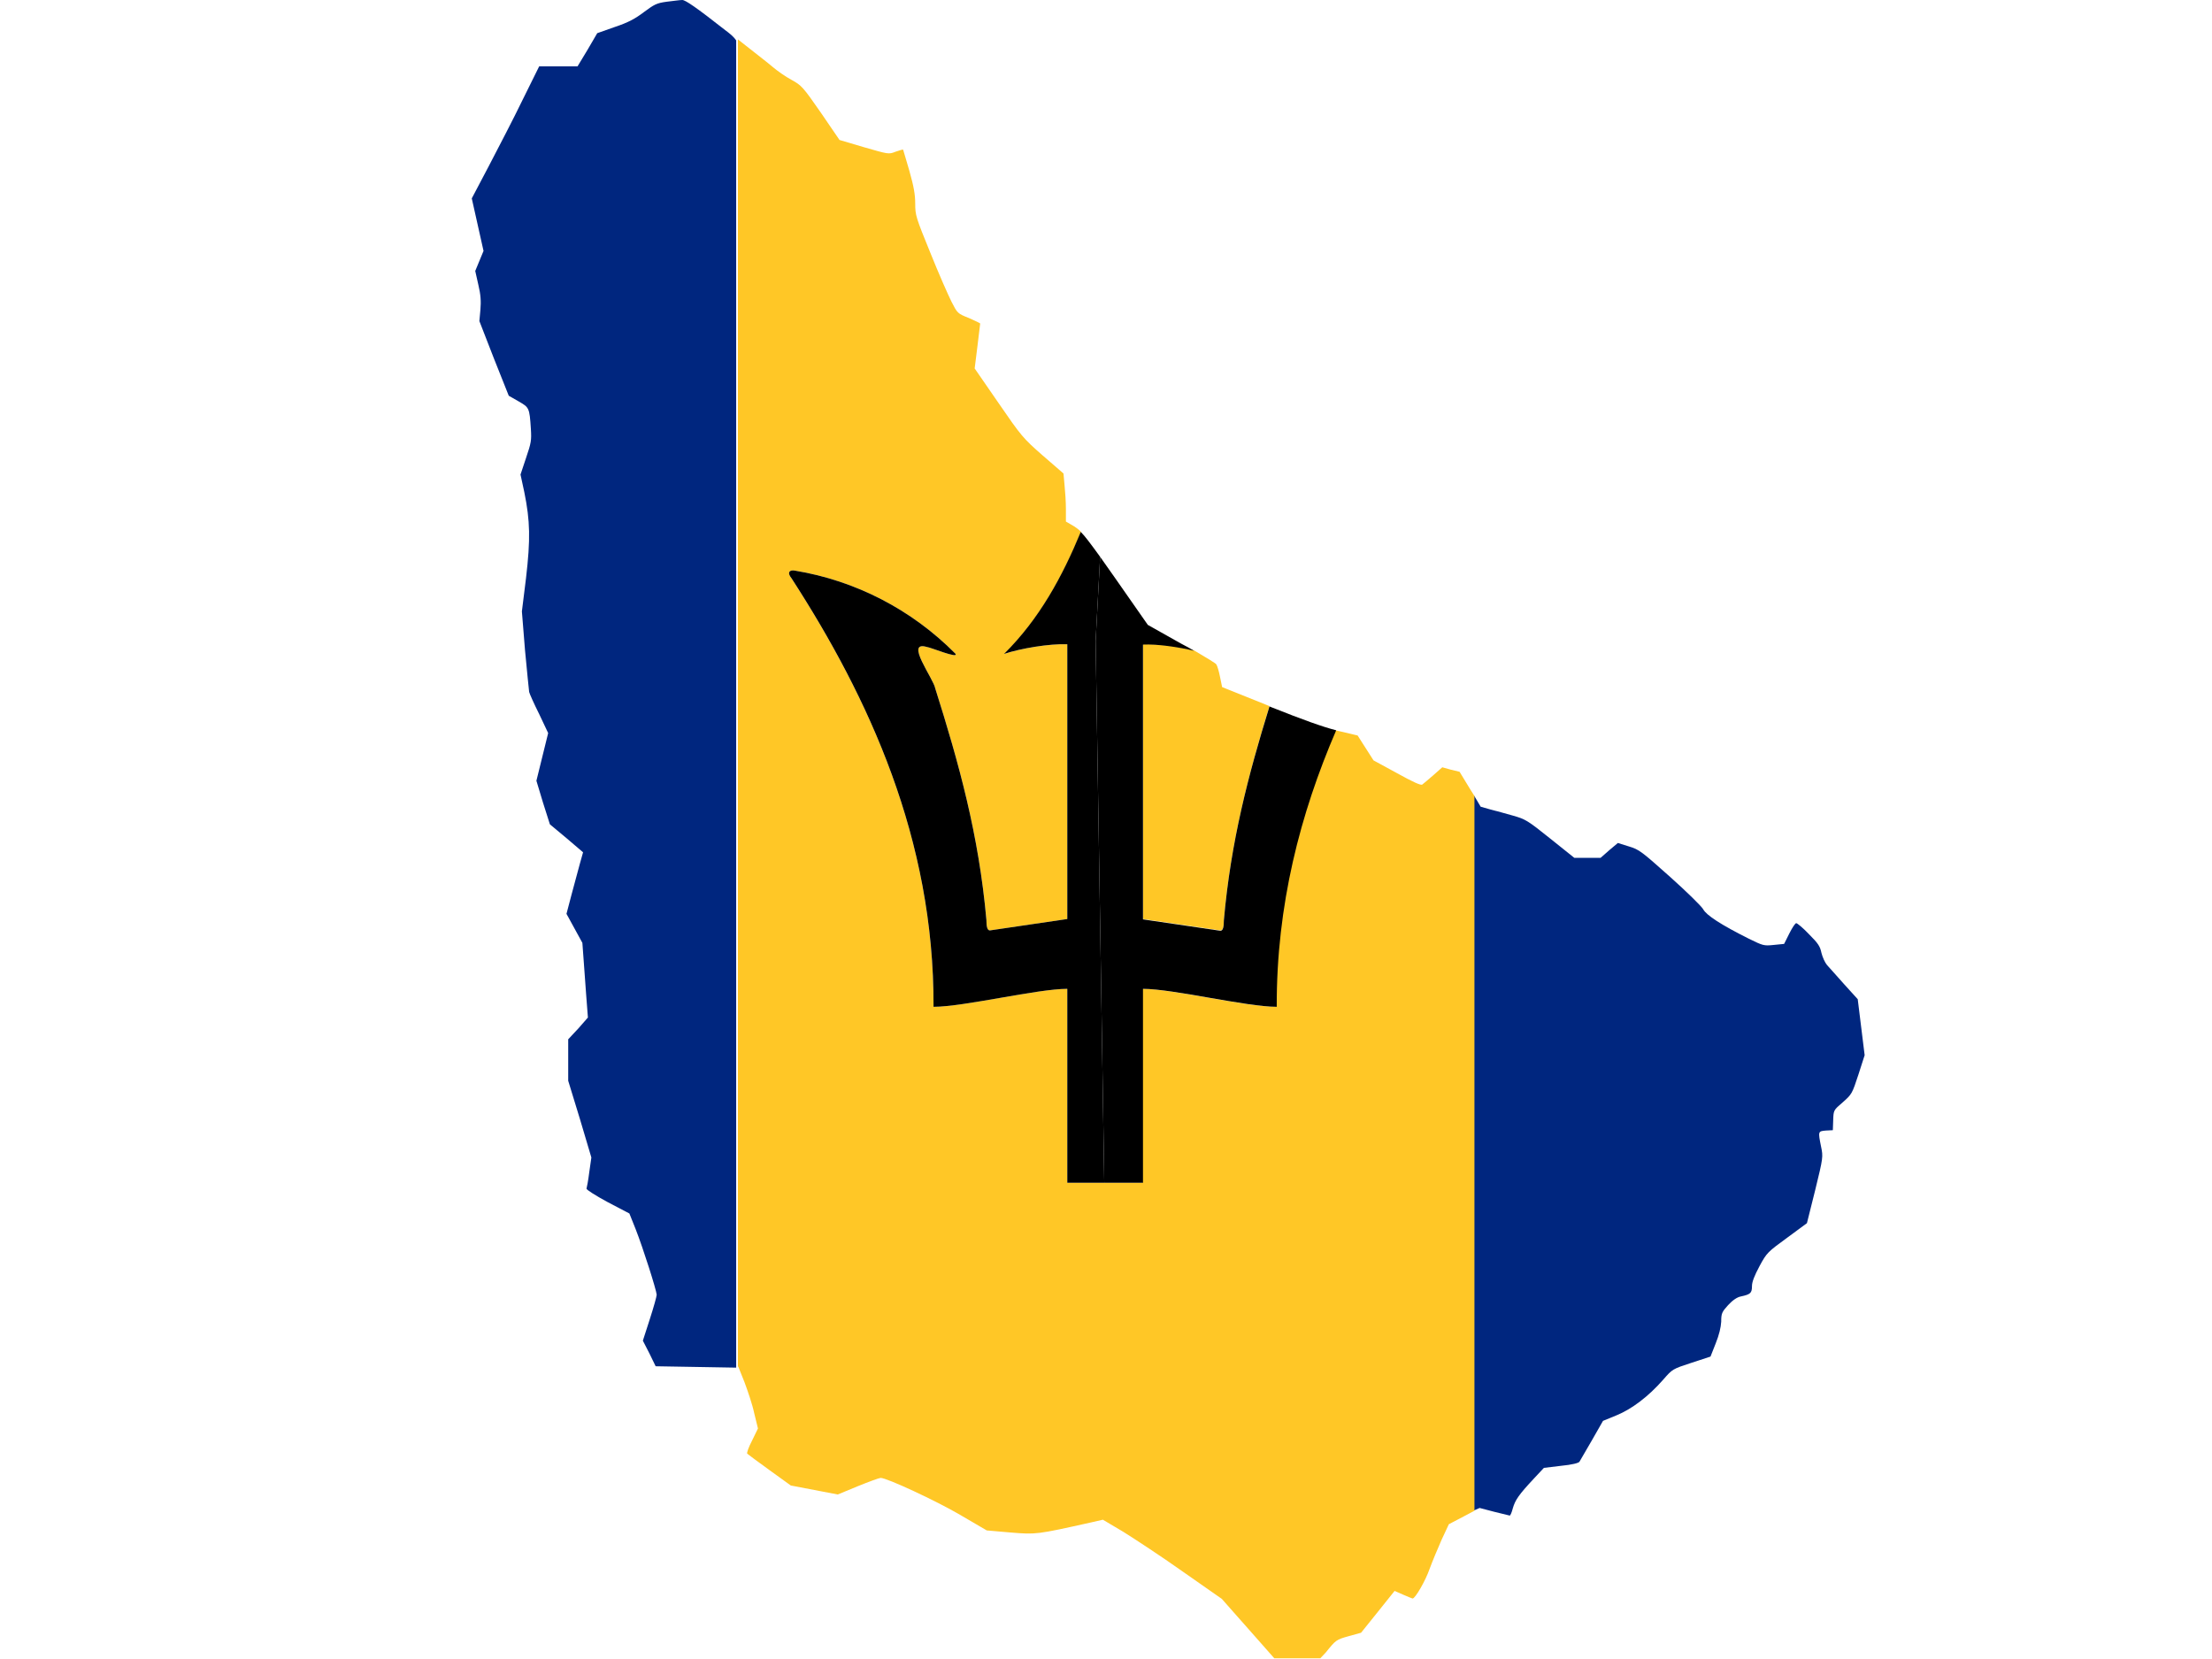 <?xml version="1.0" encoding="utf-8"?>
<!-- Generator: Adobe Illustrator 17.1.0, SVG Export Plug-In . SVG Version: 6.00 Build 0)  -->
<!DOCTYPE svg PUBLIC "-//W3C//DTD SVG 1.1//EN" "http://www.w3.org/Graphics/SVG/1.1/DTD/svg11.dtd">
<svg version="1.1" id="flag-icon-css-bb" xmlns="http://www.w3.org/2000/svg" xmlns:xlink="http://www.w3.org/1999/xlink" x="0px"
	 y="0px" viewBox="0 0 640 480" enable-background="new 0 0 640 480" xml:space="preserve">
<g>
	<polygon fill="none" points="368.6,480 370.1,481.8 375.4,481.8 380.6,481.8 382,480 	"/>
	<path fill="#00267F" d="M428.1,436.3l4.2,1.1c2.4,0.6,4.4,1.1,4.5,1.1c0.2,0,0.6-0.9,0.9-2.1c0.7-2.4,1.7-3.9,6.1-8.6l2.9-3.1
		l5-0.6c3.1-0.3,5.1-0.8,5.3-1.2c0.2-0.3,1.8-3.1,3.6-6.2l3.2-5.6l3.9-1.6c4.4-1.8,9.2-5.4,13.5-10.3c2.7-3.1,2.7-3.1,8.2-4.9
		l5.5-1.8l1.5-3.8c1-2.5,1.5-4.6,1.6-6.3c0-2.4,0.2-2.8,2-4.8c1.3-1.4,2.6-2.3,3.7-2.5c2.8-0.6,3.2-1,3.2-3c0-1.2,0.7-3,2.2-5.8
		c2.1-3.9,2.4-4.1,8-8.2l5.7-4.2l2.4-9.6c2.3-9.4,2.3-9.6,1.7-12.5c-0.9-4.5-0.9-4.5,1.4-4.7l2-0.1l0.1-2.9c0.1-2.9,0.1-2.9,2.8-5.2
		c2.6-2.3,2.7-2.5,4.5-8l1.8-5.6l-1-8.1l-1-8.1l-3.9-4.3c-2.1-2.4-4.4-4.9-5-5.6c-0.6-0.7-1.3-2.3-1.6-3.5c-0.4-1.9-0.9-2.7-3.6-5.4
		c-1.7-1.8-3.4-3.2-3.7-3.2c-0.3,0-1.2,1.4-2,3l-1.5,3l-3,0.3c-2.9,0.3-3.1,0.2-7.2-1.8c-8-4-12.3-6.8-13.2-8.5
		c-0.5-0.9-4.8-5.1-9.6-9.4c-8.2-7.3-8.9-7.9-11.9-8.8l-3.2-1l-2.5,2.1l-2.5,2.2h-3.8h-3.8l-7-5.6c-6.6-5.3-7.2-5.6-10.7-6.6
		c-2.1-0.6-5-1.4-6.6-1.8l-2.8-0.8l-1.9-3.2v206.8L428.1,436.3z"/>
	<path fill="#00267F" d="M209.8,8.7C201.4,2.1,198.3,0,197.4,0c-0.7,0-2.7,0.3-4.5,0.5c-3,0.4-3.6,0.8-6.6,3c-2.5,1.9-4.5,3-8.4,4.3
		l-5.1,1.8l-2.8,4.8l-2.9,4.8h-5.6H156l-4.8,9.7c-2.6,5.4-7.1,14-9.8,19.2l-4.9,9.3l1.7,7.6l1.7,7.6l-1.2,2.9l-1.2,2.9l0.9,4
		c0.7,2.9,0.8,4.8,0.6,7.2l-0.3,3.3l4.2,10.8l4.3,10.8l2.8,1.6c3.1,1.8,3.2,1.8,3.6,8c0.2,3.3,0.1,4-1.4,8.4l-1.6,4.8l1.1,5.1
		c1.7,8.4,1.8,13.6,0.5,24.8l-1.2,9.7l0.9,11.2c0.6,6.1,1.1,11.6,1.2,12.1c0.1,0.5,1.4,3.4,2.9,6.4l2.6,5.5l-1.7,6.9l-1.7,6.9
		l1.9,6.3l2,6.3l4.8,4l4.8,4.1l-0.9,3.2c-0.5,1.7-1.5,5.7-2.4,8.9l-1.5,5.7l2.3,4.2l2.3,4.2l0.6,8.2c0.3,4.5,0.7,9.4,0.8,10.8
		l0.2,2.6l-2.8,3.2l-2.9,3.1v6v6l3.4,11.1l3.3,11.1l-0.6,4.2c-0.3,2.4-0.7,4.5-0.8,4.8c-0.1,0.3,2.6,2,6.1,3.9l6.3,3.3l1.8,4.5
		c2.2,5.6,6,17.6,6.1,19c0,0.5-0.9,3.7-2,7.1l-2,6.2l1.9,3.7l1.8,3.7l11.7,0.2l11.6,0.2v-384C212.2,10.5,211,9.6,209.8,8.7z"/>
	<path fill="#FFC726" d="M383.6,478.1c2.9-3.6,3-3.7,6.6-4.7l3.6-1l4.9-6.1l4.8-6l2.5,1.1c1.4,0.6,2.6,1.1,2.7,1.1
		c0.8,0,3.8-5.3,4.9-8.5c0.8-2.2,2.4-6,3.5-8.5l2.1-4.5l4.4-2.3l3-1.6V230.3l-1.2-1.9l-3.1-5.1l-2.5-0.6l-2.5-0.7l-2.6,2.3
		c-1.4,1.2-2.8,2.4-3.2,2.7c-0.4,0.3-2.8-0.8-7.3-3.3l-6.8-3.7l-2.3-3.6l-2.3-3.6l-5.5-1.3c-0.3-0.1-0.6-0.1-0.9-0.2
		c-10.4,24.1-17.3,50.6-17.2,80c-8.8,0-30-5.2-38.7-5.2v56.1H320h-0.5h-10.7v-56.1c-8.7,0-29.9,5.2-38.7,5.2
		c0.2-48.5-18.7-89.4-41.1-124c-1.4-1.7-0.5-2.5,1-2.2c17.6,2.9,33.8,11.3,46.4,24c1.3,1.7-7.4-1.9-8.2-1.9c-6.6-2,1.9,9.1,2.4,12
		c6.8,21.5,12.6,42.3,14.8,67c0,1.7,0.2,3,1,3l22.4-3.3v-79.5c-5.2-0.2-13.5,1.2-18.2,2.8c10.3-10.2,16.8-22.5,22.2-35.3
		c-0.8-0.8-1.4-1.2-2-1.6l-2.4-1.4l0-3.6c0-2-0.2-5.1-0.4-7l-0.3-3.3l-6-5.2c-5.7-5-6.2-5.6-12.8-15.2l-6.9-10l0.8-6.4
		c0.4-3.5,0.8-6.5,0.8-6.6s-1.5-0.8-3.3-1.6c-3.3-1.3-3.3-1.4-5-4.7c-0.9-1.8-3.7-8.1-6.1-14.1c-4.2-10.3-4.4-10.9-4.4-14.3
		c0-2.6-0.4-4.9-1.7-9.5c-0.9-3.2-1.8-6-1.8-6.1c-0.1-0.1-1,0.2-2.2,0.6c-2,0.8-2.1,0.7-9.1-1.3l-7.1-2.1l-5.4-7.9
		c-5.2-7.5-5.6-7.9-8.5-9.5c-1.7-0.9-4.1-2.6-5.4-3.7c-1-0.9-5.3-4.2-10.1-8v384l0.1,0l1.8,4.5c0.9,2.4,2.3,6.5,2.8,8.9l1.1,4.5
		l-1.7,3.5c-1,1.9-1.6,3.6-1.4,3.8c0.2,0.2,3.2,2.4,6.5,4.8l6.1,4.4l6.8,1.3l6.8,1.3l5.8-2.4c3.2-1.3,6.2-2.4,6.6-2.4
		c1.8,0,16,6.6,23,10.7l7.7,4.5l6.9,0.6c7.4,0.6,7.5,0.6,23.2-2.9l3.5-0.8l5.9,3.5c3.2,2,11,7.1,17.2,11.5l11.3,7.9l8.4,9.5l6.8,7.7
		H382L383.6,478.1z"/>
	<path fill="#FFC726" d="M330.7,186.4v79.5l22.4,3.3c0.8,0,1-1.3,1-3c2-22.7,7.1-42.1,13.2-61.9l-13.7-5.5l-0.6-2.9
		c-0.3-1.6-0.8-3.3-1.1-3.7c-0.2-0.3-2.8-1.9-6.4-4C340.9,187.1,334.8,186.2,330.7,186.4z"/>
	<path d="M308.8,186.4v79.5l-22.4,3.3c-0.8,0-1-1.3-1-3c-2.2-24.7-8-45.5-14.8-67c-0.5-2.9-9-14-2.4-12c0.8,0,9.5,3.6,8.2,1.9
		c-12.6-12.7-28.8-21.1-46.4-24c-1.5-0.3-2.4,0.5-1,2.2c22.4,34.6,41.3,75.5,41.1,124c8.8,0,30-5.2,38.7-5.2v56.1h10.7L317,185.5
		l1.3-24.4c-2.9-4-4.4-6-5.6-7.2c-5.3,12.8-11.9,25.1-22.2,35.3C295.3,187.6,303.6,186.2,308.8,186.4z"/>
	<path d="M319.5,342.2h0.5h10.7v-56.1c8.7,0,29.9,5.2,38.7,5.2c-0.1-29.4,6.8-55.9,17.2-80c-3.9-1-9.5-3-18.8-6.7l-0.5-0.2
		c-6.1,19.7-11.2,39.1-13.2,61.9c0,1.7-0.2,3-1,3l-22.4-3.3v-79.5c4.1-0.2,10.2,0.7,14.8,1.8c-1.2-0.7-2.4-1.4-3.8-2.1l-9.6-5.4
		l-9.5-13.6c-1.7-2.4-3.1-4.4-4.3-6.1l-1.3,24.4L319.5,342.2z"/>
</g>
</svg>
